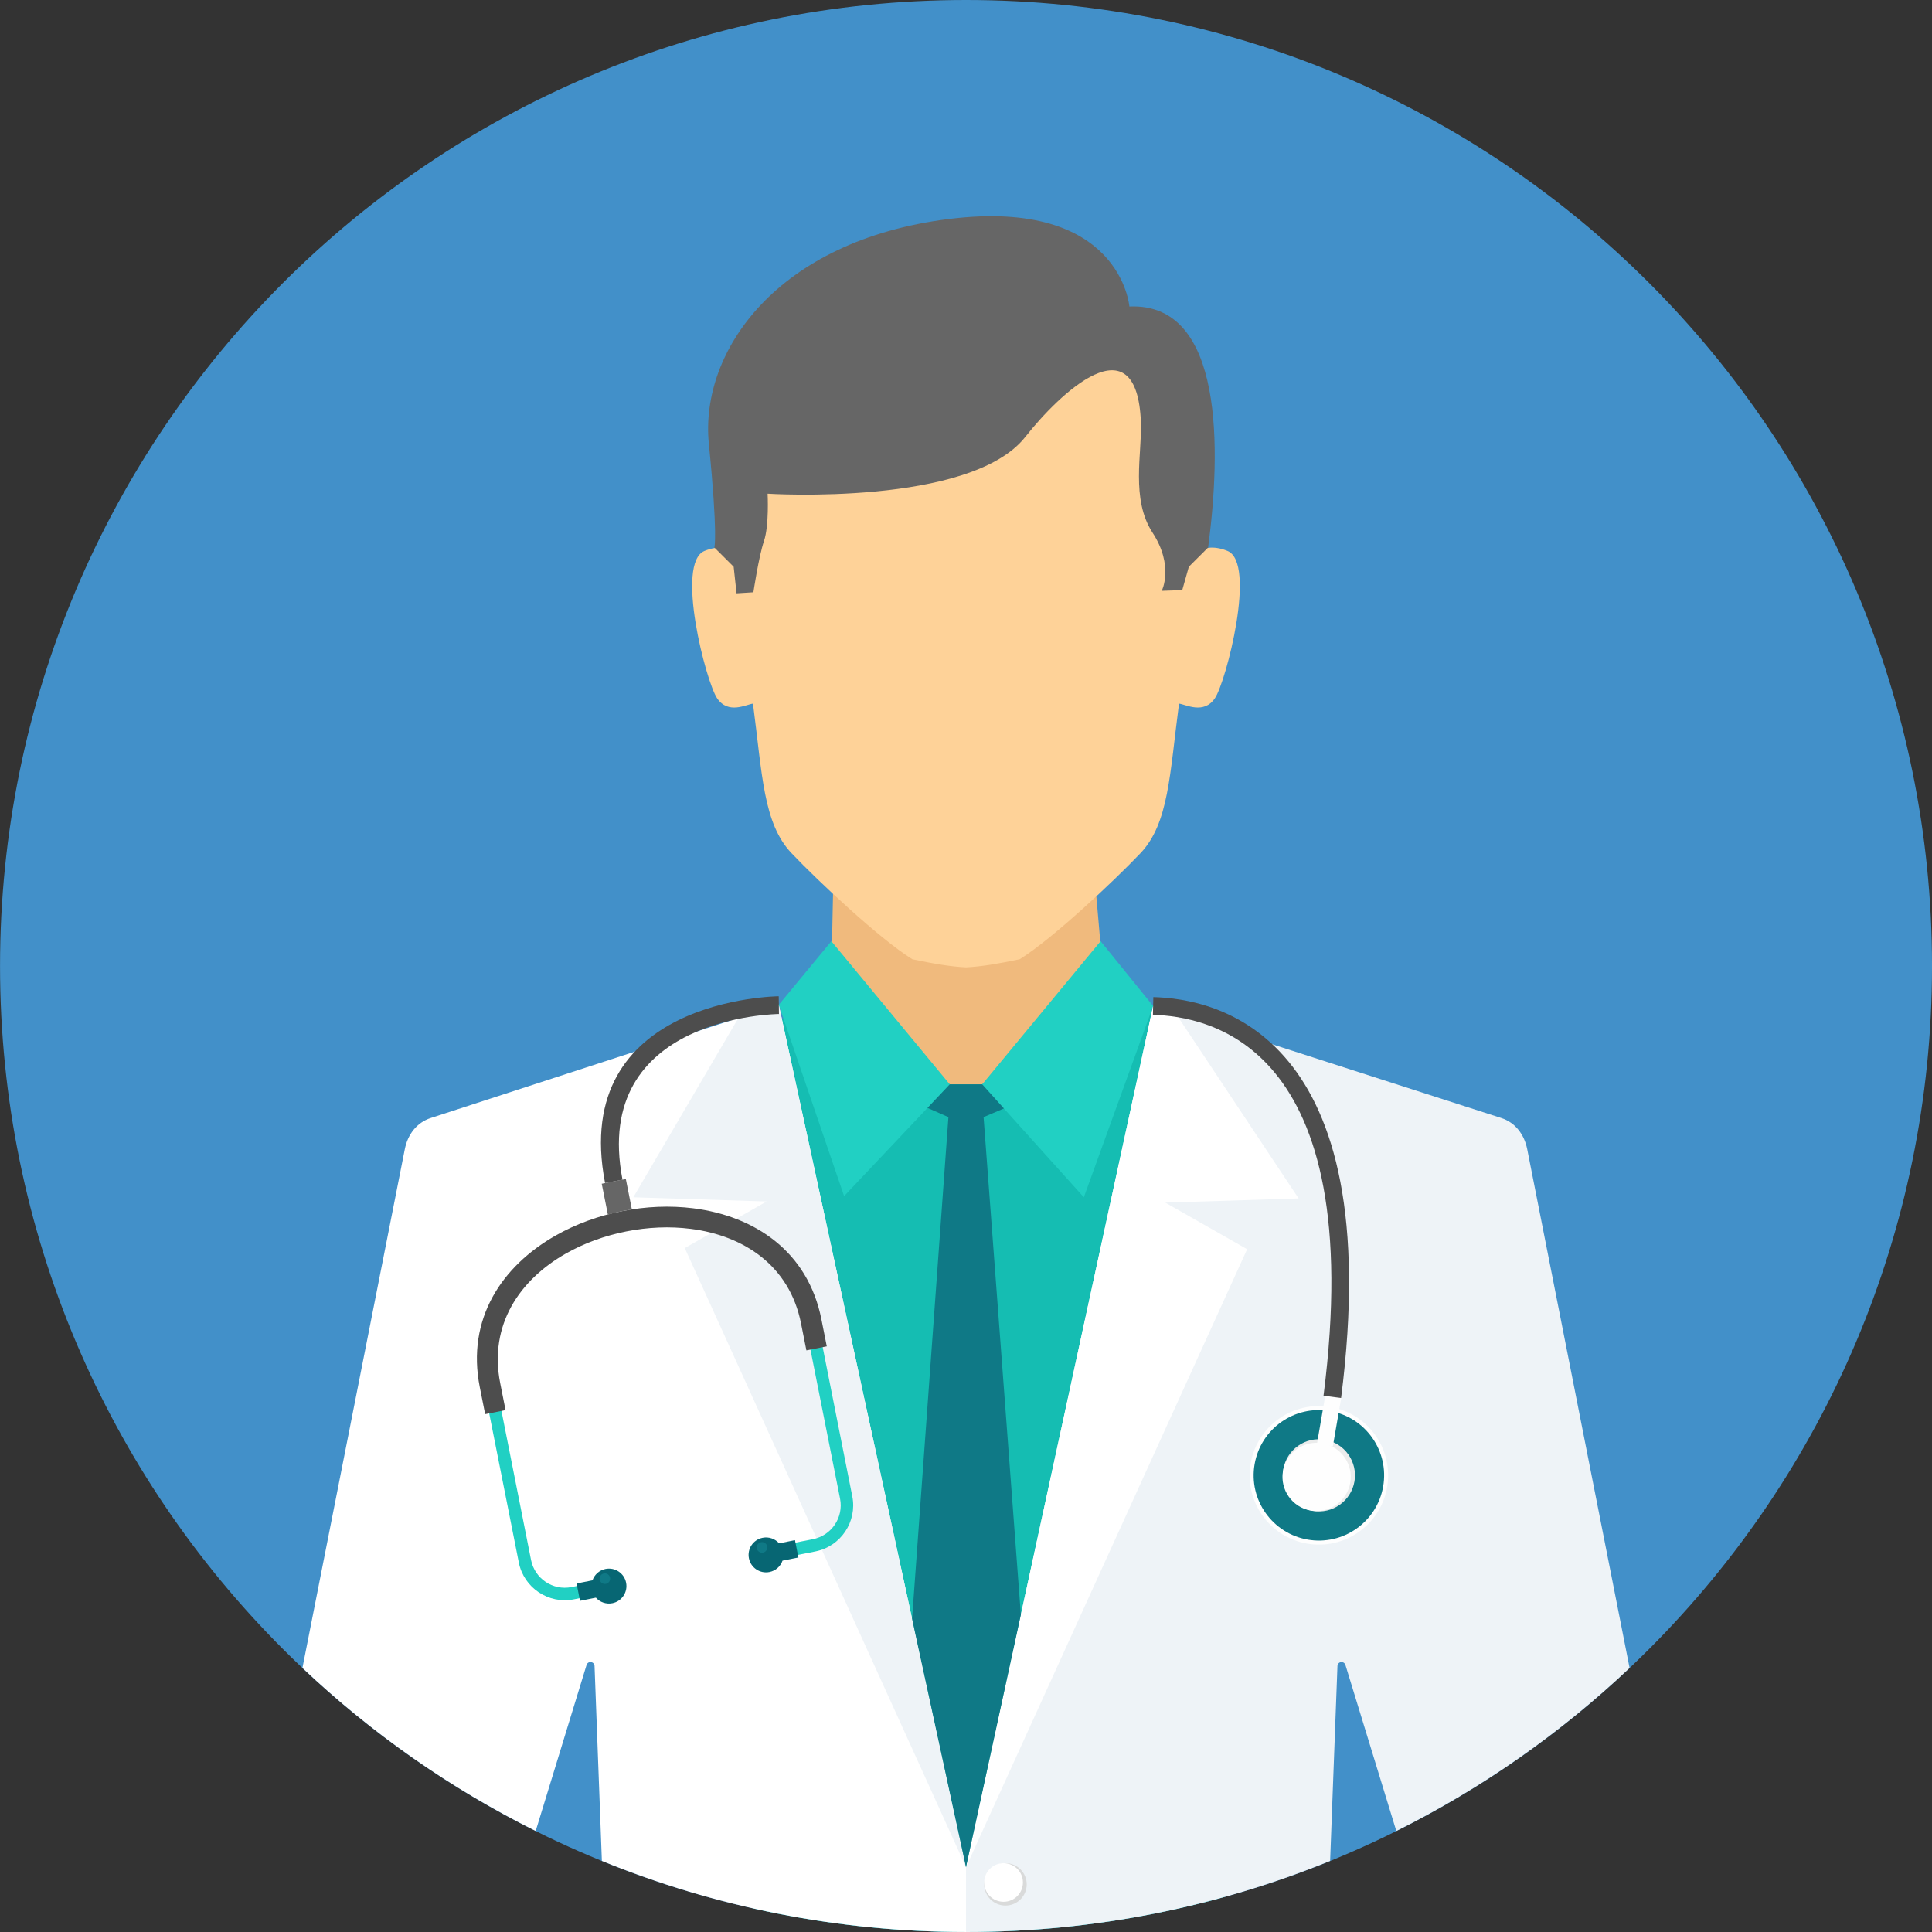 <svg width="108" height="108" viewBox="0 0 108 108" fill="none" xmlns="http://www.w3.org/2000/svg">
<rect x="0" y="0" width="108" height="108" fill="#333333" stroke="none"/>
<g clip-path="url(#clip0)">
<path d="M54.001 107.999C83.825 107.999 108.001 83.823 108.001 54C108.001 24.177 83.825 0 54.001 0C24.178 0 0.002 24.177 0.002 54C0.002 83.823 24.178 107.999 54.001 107.999Z" fill="#4290C9"/>
<path d="M46.473 52.614C51.49 52.614 56.508 52.614 61.524 52.614L61.607 53.643L54.251 64.794L46.35 53.533L46.473 52.615L46.473 52.614Z" fill="#B3B3B3"/>
<path d="M46.57 49.817L46.44 56.107L35.769 61.942V83.332H53.733H71.695V61.942L61.778 55.778L61.233 49.489L46.571 49.817H46.57V49.817Z" fill="#F0BA7D"/>
<path d="M41.639 31.475C41.639 31.475 41.027 30.13 39.385 30.796C37.741 31.462 39.459 38.106 40.086 39.032C40.714 39.959 41.724 39.371 42.092 39.334C42.615 43.294 42.661 46.024 44.247 47.694C45.749 49.275 49.187 52.498 50.998 53.622C52.224 53.881 53.139 54.033 54 54.078C54.861 54.033 55.776 53.88 57.003 53.622C58.813 52.499 62.252 49.275 63.753 47.694C65.338 46.024 65.385 43.295 65.908 39.334C66.276 39.371 67.286 39.959 67.914 39.032C68.541 38.106 70.259 31.462 68.615 30.796C66.972 30.13 66.361 31.475 66.361 31.475C66.361 31.475 67.985 26.258 65.098 21.122C63.12 17.602 58.608 15.777 54 15.643C49.392 15.777 44.881 17.602 42.902 21.122C40.016 26.258 41.64 31.475 41.64 31.475H41.639Z" fill="#FED298"/>
<path d="M41.207 57.957L43.762 56.951L45.822 55.1L53.093 60.615H54.904L62.178 55.094L66.792 57.958L74.81 71.587L68.46 106.038C63.857 107.314 59.008 108 53.999 108C49.913 108 45.934 107.543 42.108 106.683L30.727 72.676L41.206 57.958L41.207 57.957Z" fill="#15BDB2"/>
<path d="M64.46 56.234L61.525 52.614L54.905 60.616L60.587 66.929L64.46 56.234Z" fill="#21D0C3"/>
<path d="M43.534 56.171L46.474 52.614L53.093 60.615L47.186 66.864L43.534 56.171Z" fill="#21D0C3"/>
<path d="M43.535 56.17L24.077 62.498C23.286 62.754 22.789 63.427 22.628 64.244L16.906 93.239C20.759 96.883 25.149 99.963 29.945 102.354L32.789 93.071C32.822 92.964 32.923 92.898 33.034 92.911C33.145 92.924 33.228 93.012 33.235 93.124L33.645 104.027C39.927 106.587 46.798 107.999 54.001 107.999V104.379L43.535 56.17L43.535 56.17Z" fill="white"/>
<path d="M43.535 56.17L41.306 56.855L35.402 66.929L42.855 67.163L38.279 69.768L54.001 104.379L43.535 56.171L43.535 56.17Z" fill="#EEF3F7"/>
<path d="M64.46 56.234L83.924 62.498C84.716 62.753 85.212 63.427 85.373 64.244L91.095 93.24C87.241 96.883 82.85 99.964 78.055 102.355L75.21 93.071C75.177 92.965 75.075 92.898 74.965 92.911C74.855 92.924 74.772 93.013 74.765 93.124L74.355 104.027C68.073 106.587 61.202 108 54.001 108H54V104.379L64.46 56.234L64.46 56.234Z" fill="#EEF3F7"/>
<path d="M64.46 56.234L65.697 56.611L72.593 66.993L65.14 67.227L69.716 69.832L54 104.38L64.46 56.235V56.235H64.46V56.234Z" fill="white"/>
<path d="M56.206 104.153C55.549 104.153 55.017 104.684 55.017 105.338C55.017 105.993 55.55 106.523 56.206 106.523C56.861 106.523 57.394 105.992 57.394 105.338C57.394 104.683 56.861 104.153 56.206 104.153Z" fill="#D9DADA"/>
<path d="M64.943 33.028L66.088 32.988L66.457 31.681L67.535 30.605C68.247 25.241 68.457 16.893 63.133 17.134C63.133 17.134 62.653 11.048 53.05 12.241C43.447 13.434 39.108 19.634 39.625 24.806C40.141 29.978 39.933 30.605 39.933 30.605L41.012 31.681L41.174 33.167L42.116 33.108C42.116 33.108 42.411 31.119 42.707 30.244C43.003 29.369 42.91 27.598 42.91 27.598C42.91 27.598 54.253 28.32 57.318 24.421C59.212 22.013 63.559 17.841 63.778 23.619C63.843 25.333 63.206 27.901 64.425 29.77C65.645 31.639 64.943 33.028 64.943 33.028H64.943V33.028Z" fill="#666666"/>
<path d="M54 104.379L57.066 90.267L54.983 62.448L56.118 61.964L54.904 60.615H53.093L51.849 61.932L53.017 62.448L50.986 90.492L54 104.379L54 104.379Z" fill="#0F7986"/>
<path d="M56.1 104.153C55.502 104.153 55.017 104.636 55.017 105.232C55.017 105.829 55.502 106.312 56.1 106.312C56.697 106.312 57.182 105.829 57.182 105.232C57.182 104.636 56.697 104.153 56.1 104.153Z" fill="white"/>
<path d="M73.068 86.288C70.96 85.924 69.547 83.92 69.911 81.814C70.275 79.707 72.278 78.293 74.385 78.656C76.492 79.02 77.905 81.024 77.542 83.131C77.178 85.238 75.174 86.652 73.067 86.288L73.068 86.288Z" fill="#FEFEFE"/>
<path d="M73.106 86.065C71.121 85.722 69.79 83.837 70.133 81.852C70.476 79.867 72.362 78.535 74.347 78.878C76.332 79.221 77.663 81.108 77.32 83.092C76.977 85.077 75.091 86.407 73.106 86.065V86.065Z" fill="#0F7986"/>
<path d="M73.383 84.461C72.285 84.272 71.549 83.227 71.738 82.129C71.927 81.031 72.972 80.294 74.07 80.484C75.168 80.673 75.904 81.717 75.715 82.815C75.525 83.913 74.481 84.65 73.383 84.46V84.461Z" fill="#EBECEC"/>
<path d="M73.621 80.7L74.507 80.853L74.984 78.092L74.097 77.939L73.621 80.7Z" fill="#FEFEFE"/>
<path d="M43.926 87.053L45.587 86.724C46.293 86.583 46.878 86.168 47.251 85.61C47.623 85.052 47.785 84.353 47.644 83.647L45.69 73.803C44.953 70.089 42.047 68.195 38.726 67.775C37.454 67.614 36.12 67.672 34.827 67.928C33.534 68.184 32.28 68.639 31.166 69.273C28.265 70.926 26.31 73.783 27.048 77.503L29.002 87.347C29.142 88.053 29.559 88.638 30.116 89.011L30.117 89.01C30.675 89.383 31.373 89.544 32.079 89.404L33.74 89.074L33.604 88.39L31.943 88.719C31.425 88.822 30.913 88.704 30.504 88.431L30.504 88.431C30.096 88.157 29.79 87.728 29.687 87.211L27.733 77.367C27.063 73.991 28.855 71.389 31.509 69.878C32.559 69.28 33.742 68.851 34.963 68.609C36.184 68.367 37.442 68.312 38.64 68.463C41.68 68.847 44.338 70.569 45.006 73.938L46.961 83.782C47.063 84.3 46.944 84.812 46.671 85.222C46.398 85.63 45.969 85.935 45.451 86.038L43.79 86.367L43.926 87.052V87.053V87.053Z" fill="#21D0C3"/>
<path d="M46.217 75.262L45.919 73.758C45.159 69.929 42.169 67.977 38.755 67.544C37.458 67.381 36.1 67.439 34.783 67.701C33.466 67.961 32.188 68.425 31.053 69.071C28.069 70.771 26.059 73.712 26.821 77.549L27.12 79.052L28.26 78.826L27.962 77.322C27.315 74.061 29.052 71.544 31.624 70.079C32.652 69.494 33.811 69.074 35.009 68.837C36.206 68.599 37.439 68.545 38.613 68.694C41.558 69.066 44.133 70.729 44.779 73.984L45.078 75.488L46.218 75.261L46.217 75.262Z" fill="#4D4D4D"/>
<path d="M32.422 89.487L33.311 89.31C33.534 89.561 33.879 89.689 34.231 89.62C34.76 89.515 35.104 89.001 34.999 88.472C34.894 87.944 34.38 87.6 33.851 87.705C33.499 87.775 33.229 88.026 33.119 88.342L32.231 88.518L32.423 89.487L32.422 89.487Z" fill="#076673"/>
<path d="M44.632 87.064L43.744 87.24C43.634 87.556 43.364 87.807 43.012 87.877C42.483 87.982 41.97 87.639 41.865 87.109C41.76 86.581 42.103 86.067 42.632 85.963C42.984 85.893 43.33 86.022 43.552 86.272L44.44 86.095L44.632 87.064Z" fill="#076673"/>
<path d="M35.323 67.612L34.984 65.905L34.31 66.039L33.637 66.172L33.98 67.897C34.237 67.822 34.497 67.758 34.759 67.706C34.946 67.669 35.134 67.638 35.323 67.612Z" fill="#666666"/>
<path d="M33.87 88.537C34.029 88.506 34.133 88.35 34.102 88.19C34.07 88.03 33.915 87.926 33.755 87.958C33.594 87.989 33.491 88.145 33.523 88.305C33.554 88.464 33.709 88.569 33.87 88.537V88.537Z" fill="#0F7986"/>
<path d="M42.656 86.79C42.815 86.758 42.919 86.603 42.887 86.443C42.856 86.283 42.701 86.179 42.54 86.21C42.38 86.242 42.276 86.398 42.308 86.558C42.34 86.718 42.495 86.822 42.656 86.79Z" fill="#0F7986"/>
<path d="M73.275 84.442C72.237 84.263 71.541 83.276 71.719 82.237C71.899 81.198 72.885 80.502 73.924 80.681C74.963 80.86 75.659 81.848 75.48 82.886C75.3 83.924 74.313 84.621 73.275 84.442H73.275Z" fill="#FEFEFE"/>
<path d="M43.544 56.683C43.514 56.683 33.027 56.77 34.798 65.945L33.823 66.132C31.826 55.788 43.499 55.693 43.532 55.692L43.544 56.683Z" fill="#4D4D4D"/>
<path d="M64.472 55.739C66.183 55.785 69.49 56.252 72.036 59.348C74.528 62.379 76.274 67.945 74.968 78.149L73.985 78.025C75.249 68.148 73.616 62.83 71.271 59.978C68.981 57.191 65.994 56.771 64.449 56.73L64.472 55.739H64.472Z" fill="#4D4D4D"/>
</g>
<defs>
<clipPath id="clip0">
<rect width="108" height="108" fill="white"/>
</clipPath>
</defs>
</svg>
